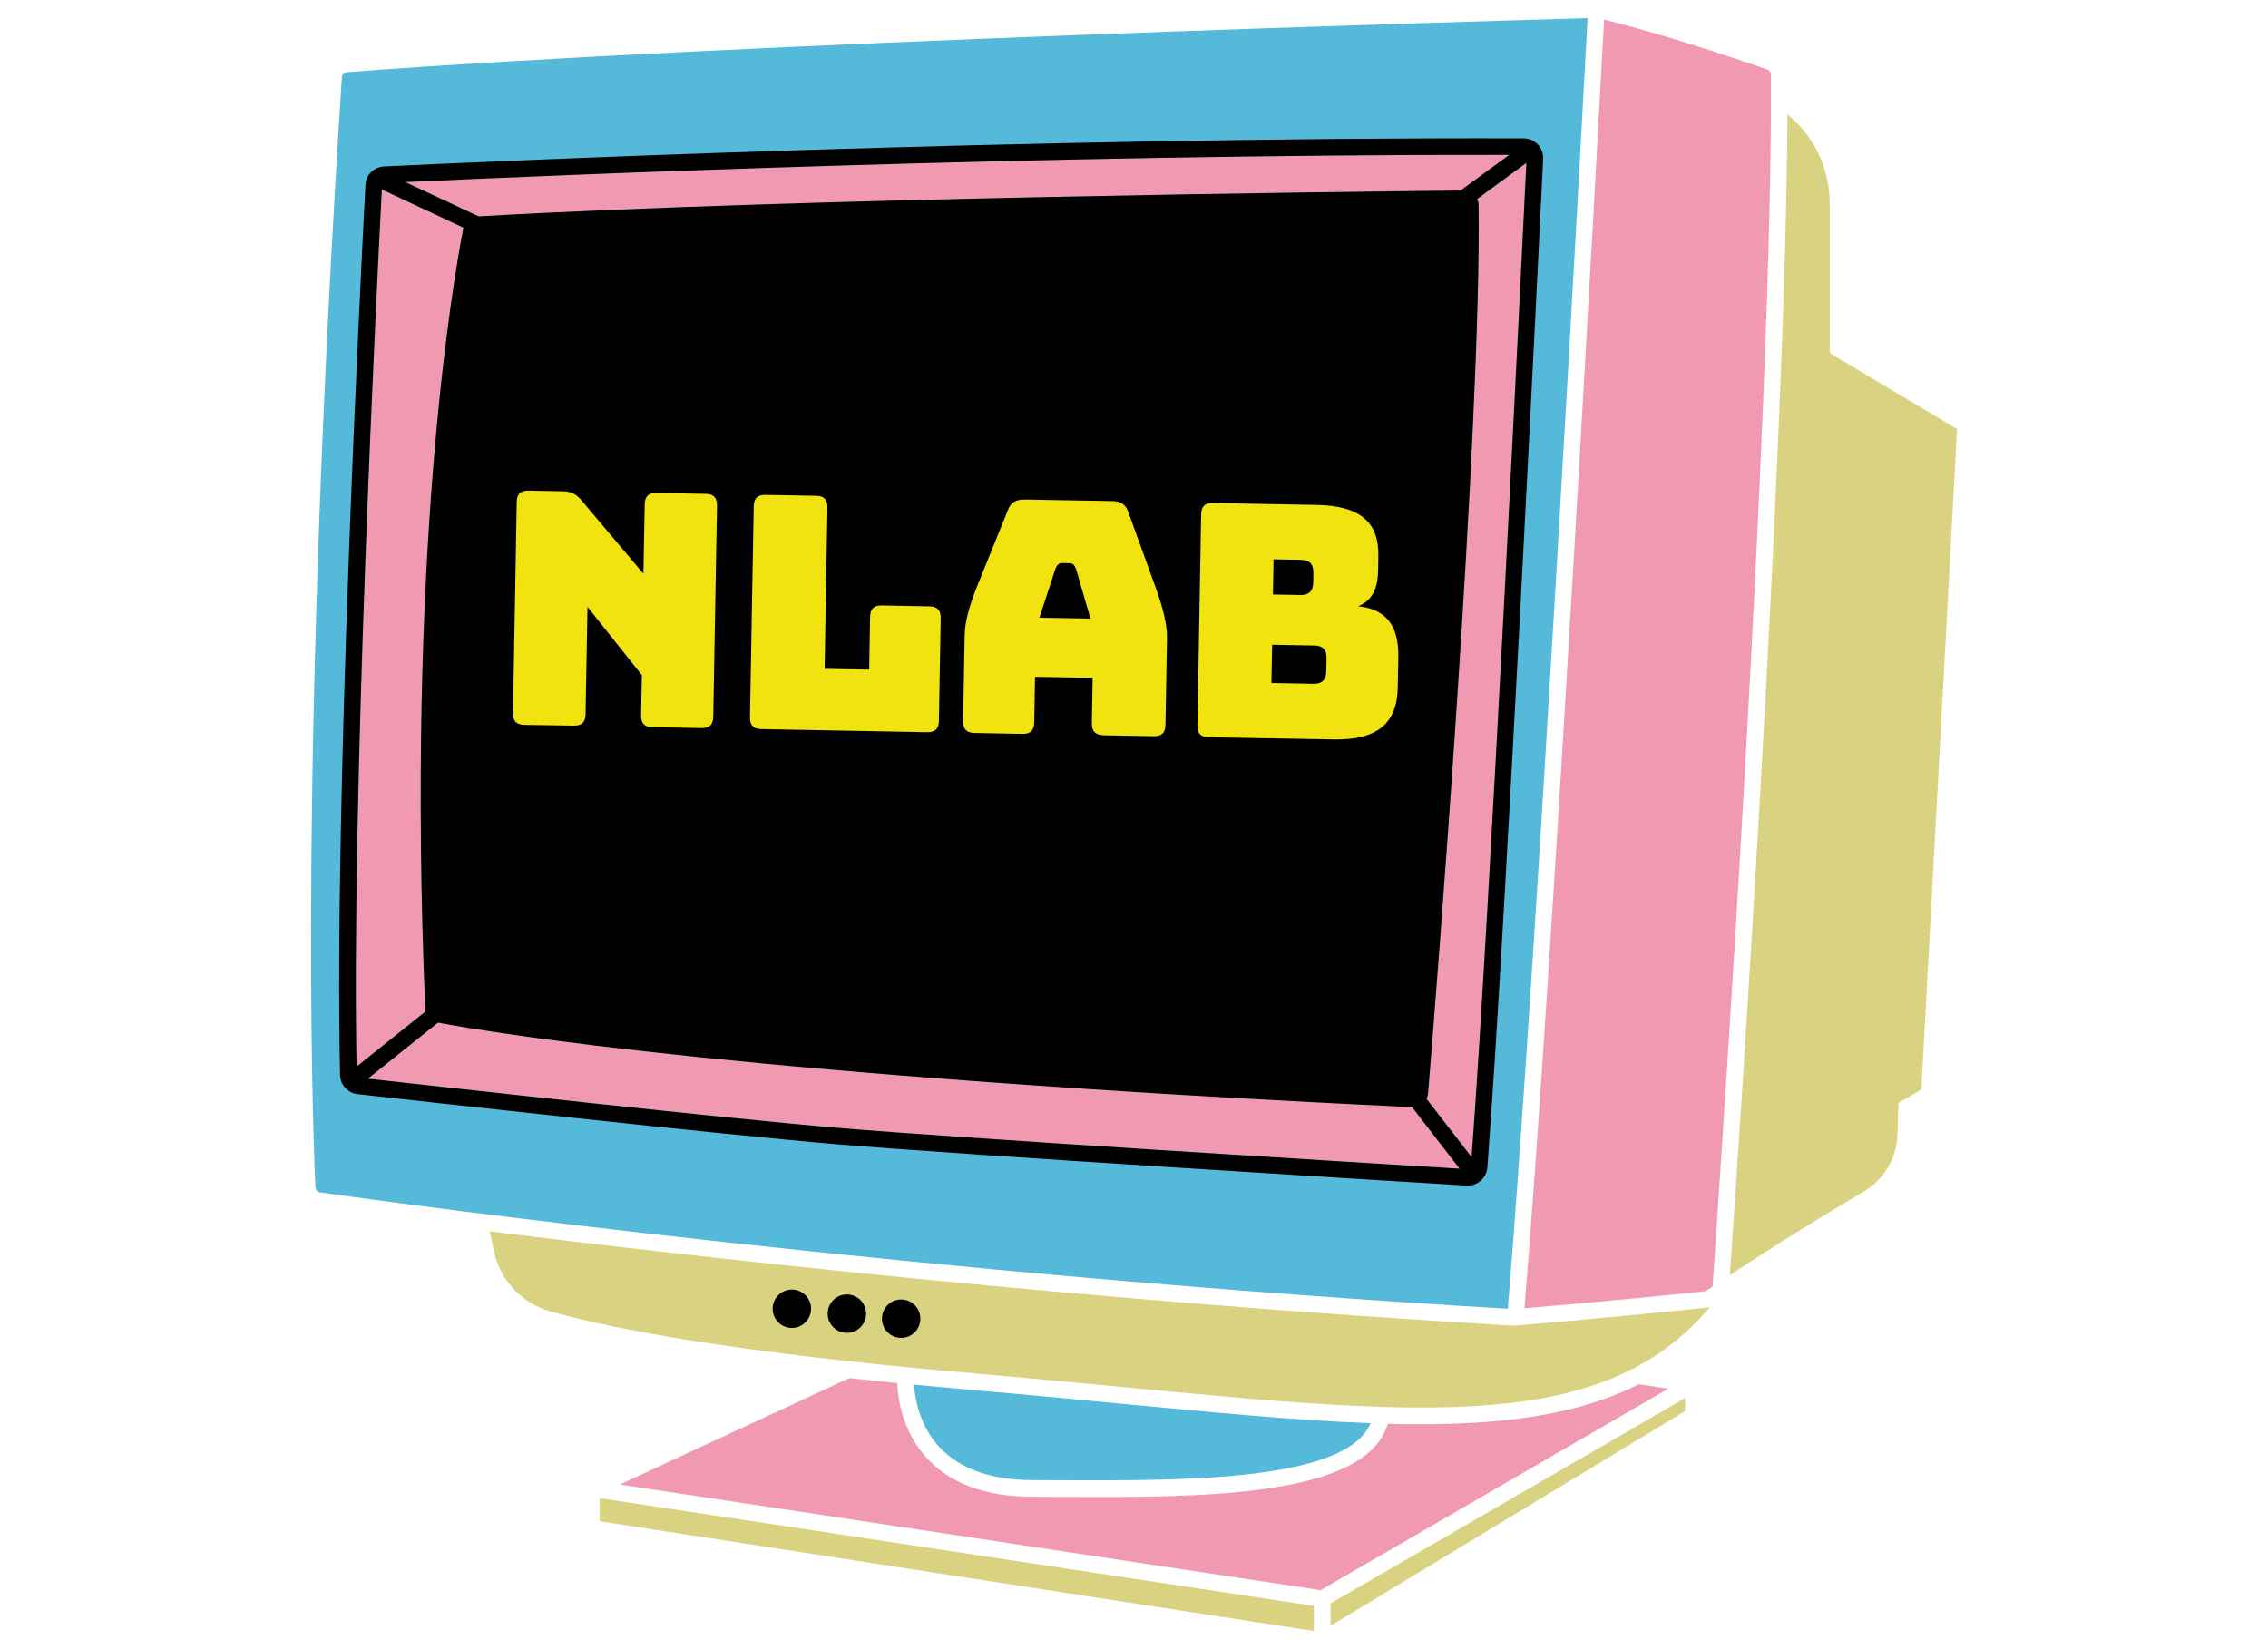 <?xml version="1.0" encoding="utf-8"?>
<!-- Generator: Adobe Illustrator 26.2.1, SVG Export Plug-In . SVG Version: 6.00 Build 0)  -->
<svg version="1.1" id="Capa_1" xmlns="http://www.w3.org/2000/svg" xmlns:xlink="http://www.w3.org/1999/xlink" x="0px" y="0px"
	 viewBox="0 0 176 128" style="enable-background:new 0 0 176 128;" xml:space="preserve">
<style type="text/css">
	.st0{fill:#D9D280;}
	.st1{fill:#F299B2;}
	.st2{fill:#55B9D9;}
	.st3{fill:#F1E30F;}
</style>
<g>
	<polygon class="st0" points="46.53,116.28 101.96,124.64 101.96,126.59 46.53,118.07 	"/>
	<polygon class="st0" points="103.25,124.45 130.77,108.51 130.77,109.52 103.25,126.19 	"/>
	<path class="st1" d="M102.48,123.42l-54.38-8.2l17.81-8.26c1.19,0.13,2.43,0.26,3.72,0.39c0.04,1.17,0.38,3.76,2.33,5.86
		c1.83,1.97,4.59,2.96,8.19,2.96c0.78,0,1.58,0,2.4,0.01c0.88,0,1.78,0.01,2.69,0.01c9.9,0,20.92-0.4,22.45-5.68
		c0.86,0.02,1.69,0.03,2.51,0.03c2.66,0,5.13-0.12,7.41-0.4c3.71-0.46,6.86-1.34,9.56-2.7l2.3,0.34L102.48,123.42z"/>
	<path class="st2" d="M70.93,107.47c1.47,0.14,2.99,0.28,4.59,0.42c3.98,0.34,7.7,0.7,11.29,1.04c7.38,0.7,13.86,1.32,19.55,1.53
		c-1.88,4.51-14.48,4.46-23.79,4.43c-0.82,0-1.63-0.01-2.41-0.01c-3.22,0-5.66-0.86-7.24-2.54C71.34,110.65,71,108.53,70.93,107.47z
		"/>
	<path class="st0" d="M38.35,97.18L38,95.57c16.88,2.1,46.59,5.41,79.41,7.32c0.03,0,0.07,0,0.1,0c0.05,0,0.09,0,0.14-0.01
		c0.87-0.07,8.7-0.74,15-1.41c0.01,0,0.01,0,0.02,0c-8.21,9.74-22.07,8.42-45.74,6.17c-3.6-0.34-7.31-0.7-11.3-1.04
		c-19.02-1.64-28.43-3.53-32.98-4.84C40.49,101.14,38.84,99.39,38.35,97.18z"/>
	<path class="st0" d="M138.71,8.9c1.25,1,3.28,3.21,3.28,7.06v11.44l9.88,5.9l-2.77,51.26l-1.78,1.05l-0.07,2.39
		c-0.05,1.87-1.04,3.55-2.65,4.5c-2.56,1.51-6.3,3.79-10.36,6.46C134.93,89.08,138.57,35.02,138.71,8.9z"/>
	<path class="st1" d="M137.42,5.79c0.19,25.51-4.04,87.08-4.52,94.02c0,0.02-0.01,0.04-0.01,0.06c-0.18,0.12-0.35,0.23-0.53,0.35
		c-5.37,0.57-11.8,1.13-14.06,1.32c2.28-27.76,5.77-92.39,6.18-100.02c5,1.24,10.91,3.26,12.65,3.87
		C137.3,5.45,137.42,5.61,137.42,5.79z"/>
	<path class="st2" d="M24.48,92.15c-0.24-5.3-1.28-34.38,2.05-86.15c0.01-0.21,0.18-0.38,0.39-0.4c30.21-2.3,88.85-3.98,96.28-4.19
		c-0.4,7.45-3.91,72.46-6.19,100.17c-45.39-2.67-84.72-7.98-92.16-9.03C24.64,92.53,24.49,92.36,24.48,92.15z"/>
	<path class="st1" d="M110.7,85.29c0.06-0.13,0.1-0.27,0.12-0.42c0.62-7.59,4.14-51.79,3.92-68.93c0-0.18-0.05-0.34-0.12-0.49
		l3.83-2.81c-0.37,7.53-2.86,58.59-4.25,77.17L110.7,85.29z"/>
	<path class="st1" d="M117.12,12.02l-3.78,2.77c-8.2,0.08-51.22,0.57-76.2,2l-5.69-2.66C42.19,13.63,80.7,11.96,117.12,12.02z"/>
	<path class="st1" d="M29.63,14.7l6.34,2.97c-0.01,0.02-0.01,0.05-0.02,0.07C35.1,22.15,31.53,43.06,33,78.27
		c0,0.08,0.02,0.15,0.03,0.23l-5.36,4.29C27.26,61.75,29.2,23.04,29.63,14.7z"/>
	<path class="st1" d="M28.55,83.72l5.44-4.35c4.35,0.82,24.37,4.13,75.59,6.56l3.69,4.78c-7.73-0.47-38.9-2.38-48.13-3.16
		C56.12,86.79,34.36,84.37,28.55,83.72z"/>
	<path d="M119.75,12.33c0.02-0.41-0.13-0.82-0.42-1.12c-0.29-0.3-0.68-0.47-1.1-0.47c-38.88-0.11-80.48,1.8-88.43,2.18
		c-0.78,0.04-1.4,0.65-1.44,1.43c-0.41,7.83-2.44,47.94-1.97,69.1c0.02,0.76,0.6,1.39,1.35,1.47c4.57,0.51,27.86,3.11,37.29,3.9
		c9.52,0.8,42.31,2.81,48.79,3.2c0.03,0,0.06,0,0.09,0c0.78,0,1.45-0.61,1.51-1.4C116.82,72.35,119.45,18.42,119.75,12.33z
		 M110.7,85.29c0.06-0.13,0.1-0.27,0.12-0.42c0.62-7.59,4.14-51.79,3.92-68.93c0-0.18-0.05-0.34-0.12-0.49l3.83-2.81
		c-0.37,7.53-2.86,58.59-4.25,77.17L110.7,85.29z M117.12,12.02l-3.78,2.77c-8.2,0.08-51.22,0.57-76.2,2l-5.69-2.66
		C42.19,13.63,80.7,11.96,117.12,12.02z M29.63,14.7l6.34,2.97c-0.01,0.02-0.01,0.05-0.02,0.07C35.1,22.15,31.53,43.06,33,78.27
		c0,0.08,0.02,0.15,0.03,0.23l-5.36,4.29C27.26,61.75,29.2,23.04,29.63,14.7z M28.55,83.72l5.44-4.35
		c4.35,0.82,24.37,4.13,75.59,6.56l3.69,4.78c-7.73-0.47-38.9-2.38-48.13-3.16C56.12,86.79,34.36,84.37,28.55,83.72z"/>
	<path d="M61.45,100.09c-0.83,0-1.49,0.67-1.49,1.49s0.67,1.49,1.49,1.49s1.49-0.67,1.49-1.49S62.28,100.09,61.45,100.09z"/>
	<path d="M65.72,100.47c-0.83,0-1.49,0.67-1.49,1.49c0,0.83,0.67,1.49,1.49,1.49c0.83,0,1.49-0.67,1.49-1.49
		C67.21,101.14,66.54,100.47,65.72,100.47z"/>
	<path d="M69.93,100.86c-0.83,0-1.49,0.67-1.49,1.49s0.67,1.49,1.49,1.49c0.83,0,1.49-0.67,1.49-1.49S70.76,100.86,69.93,100.86z"/>
	<g>
		<path class="st3" d="M40.7,56.26c-0.63-0.01-0.9-0.29-0.89-0.93l0.29-16.36c0.01-0.63,0.29-0.9,0.92-0.89l2.63,0.05
			c0.66,0.01,1.06,0.2,1.48,0.71l4.8,5.69l0.1-5.38c0.01-0.63,0.29-0.9,0.93-0.89l3.79,0.07c0.63,0.01,0.9,0.29,0.89,0.93
			l-0.29,16.36c-0.01,0.63-0.29,0.9-0.92,0.89l-3.79-0.07c-0.63-0.01-0.9-0.29-0.89-0.93l0.06-3.11l-4.22-5.3l-0.15,8.33
			c-0.01,0.63-0.29,0.9-0.93,0.89L40.7,56.26z"/>
		<path class="st3" d="M59.09,56.59c-0.63-0.01-0.9-0.29-0.89-0.93l0.29-16.36c0.01-0.63,0.29-0.9,0.92-0.89l3.91,0.07
			c0.63,0.01,0.9,0.29,0.89,0.93l-0.22,12.5l3.46,0.06l0.07-4.09c0.01-0.63,0.29-0.9,0.93-0.89l3.66,0.07
			c0.63,0.01,0.9,0.29,0.89,0.93l-0.14,7.95c-0.01,0.63-0.29,0.9-0.92,0.89L59.09,56.59z"/>
		<path class="st3" d="M79.34,56.96l-3.71-0.07c-0.63-0.01-0.9-0.29-0.89-0.93l0.12-6.67c0.02-1.01,0.34-2.27,1.06-4.02l2.3-5.69
			c0.21-0.58,0.62-0.82,1.3-0.81l6.79,0.12c0.66,0.01,1.06,0.27,1.25,0.86l2.09,5.77c0.65,1.78,0.93,3.05,0.91,4.06l-0.12,6.67
			c-0.01,0.63-0.29,0.9-0.93,0.89l-3.81-0.07c-0.68-0.01-0.98-0.3-0.97-0.93l0.06-3.53l-4.47-0.08l-0.06,3.53
			C80.25,56.69,79.97,56.97,79.34,56.96z M80.66,47.94l3.96,0.07l-1.12-3.86c-0.12-0.31-0.27-0.43-0.47-0.44l-0.63-0.01
			c-0.2,0-0.36,0.12-0.49,0.42L80.66,47.94z"/>
		<path class="st3" d="M93.81,57.22c-0.63-0.01-0.9-0.29-0.89-0.93l0.29-16.36c0.01-0.63,0.29-0.9,0.92-0.89l8.05,0.15
			c3.31,0.06,4.83,1.3,4.78,3.95l-0.02,1.21c-0.03,1.41-0.52,2.29-1.54,2.7c2.17,0.24,3.16,1.5,3.11,3.97l-0.04,2.32
			c-0.05,2.83-1.61,4.11-4.97,4.05L93.81,57.22z M98.66,53.01l3.28,0.06c0.66,0.01,0.97-0.31,0.98-0.99l0.02-0.98
			c0.01-0.68-0.29-0.99-0.94-1l-3.28-0.06L98.66,53.01z M98.78,46.14l2.15,0.04c0.66,0.01,0.97-0.31,0.98-0.99l0.01-0.71
			c0.01-0.68-0.28-1.01-0.94-1.03l-2.15-0.04L98.78,46.14z"/>
	</g>
</g>
</svg>
